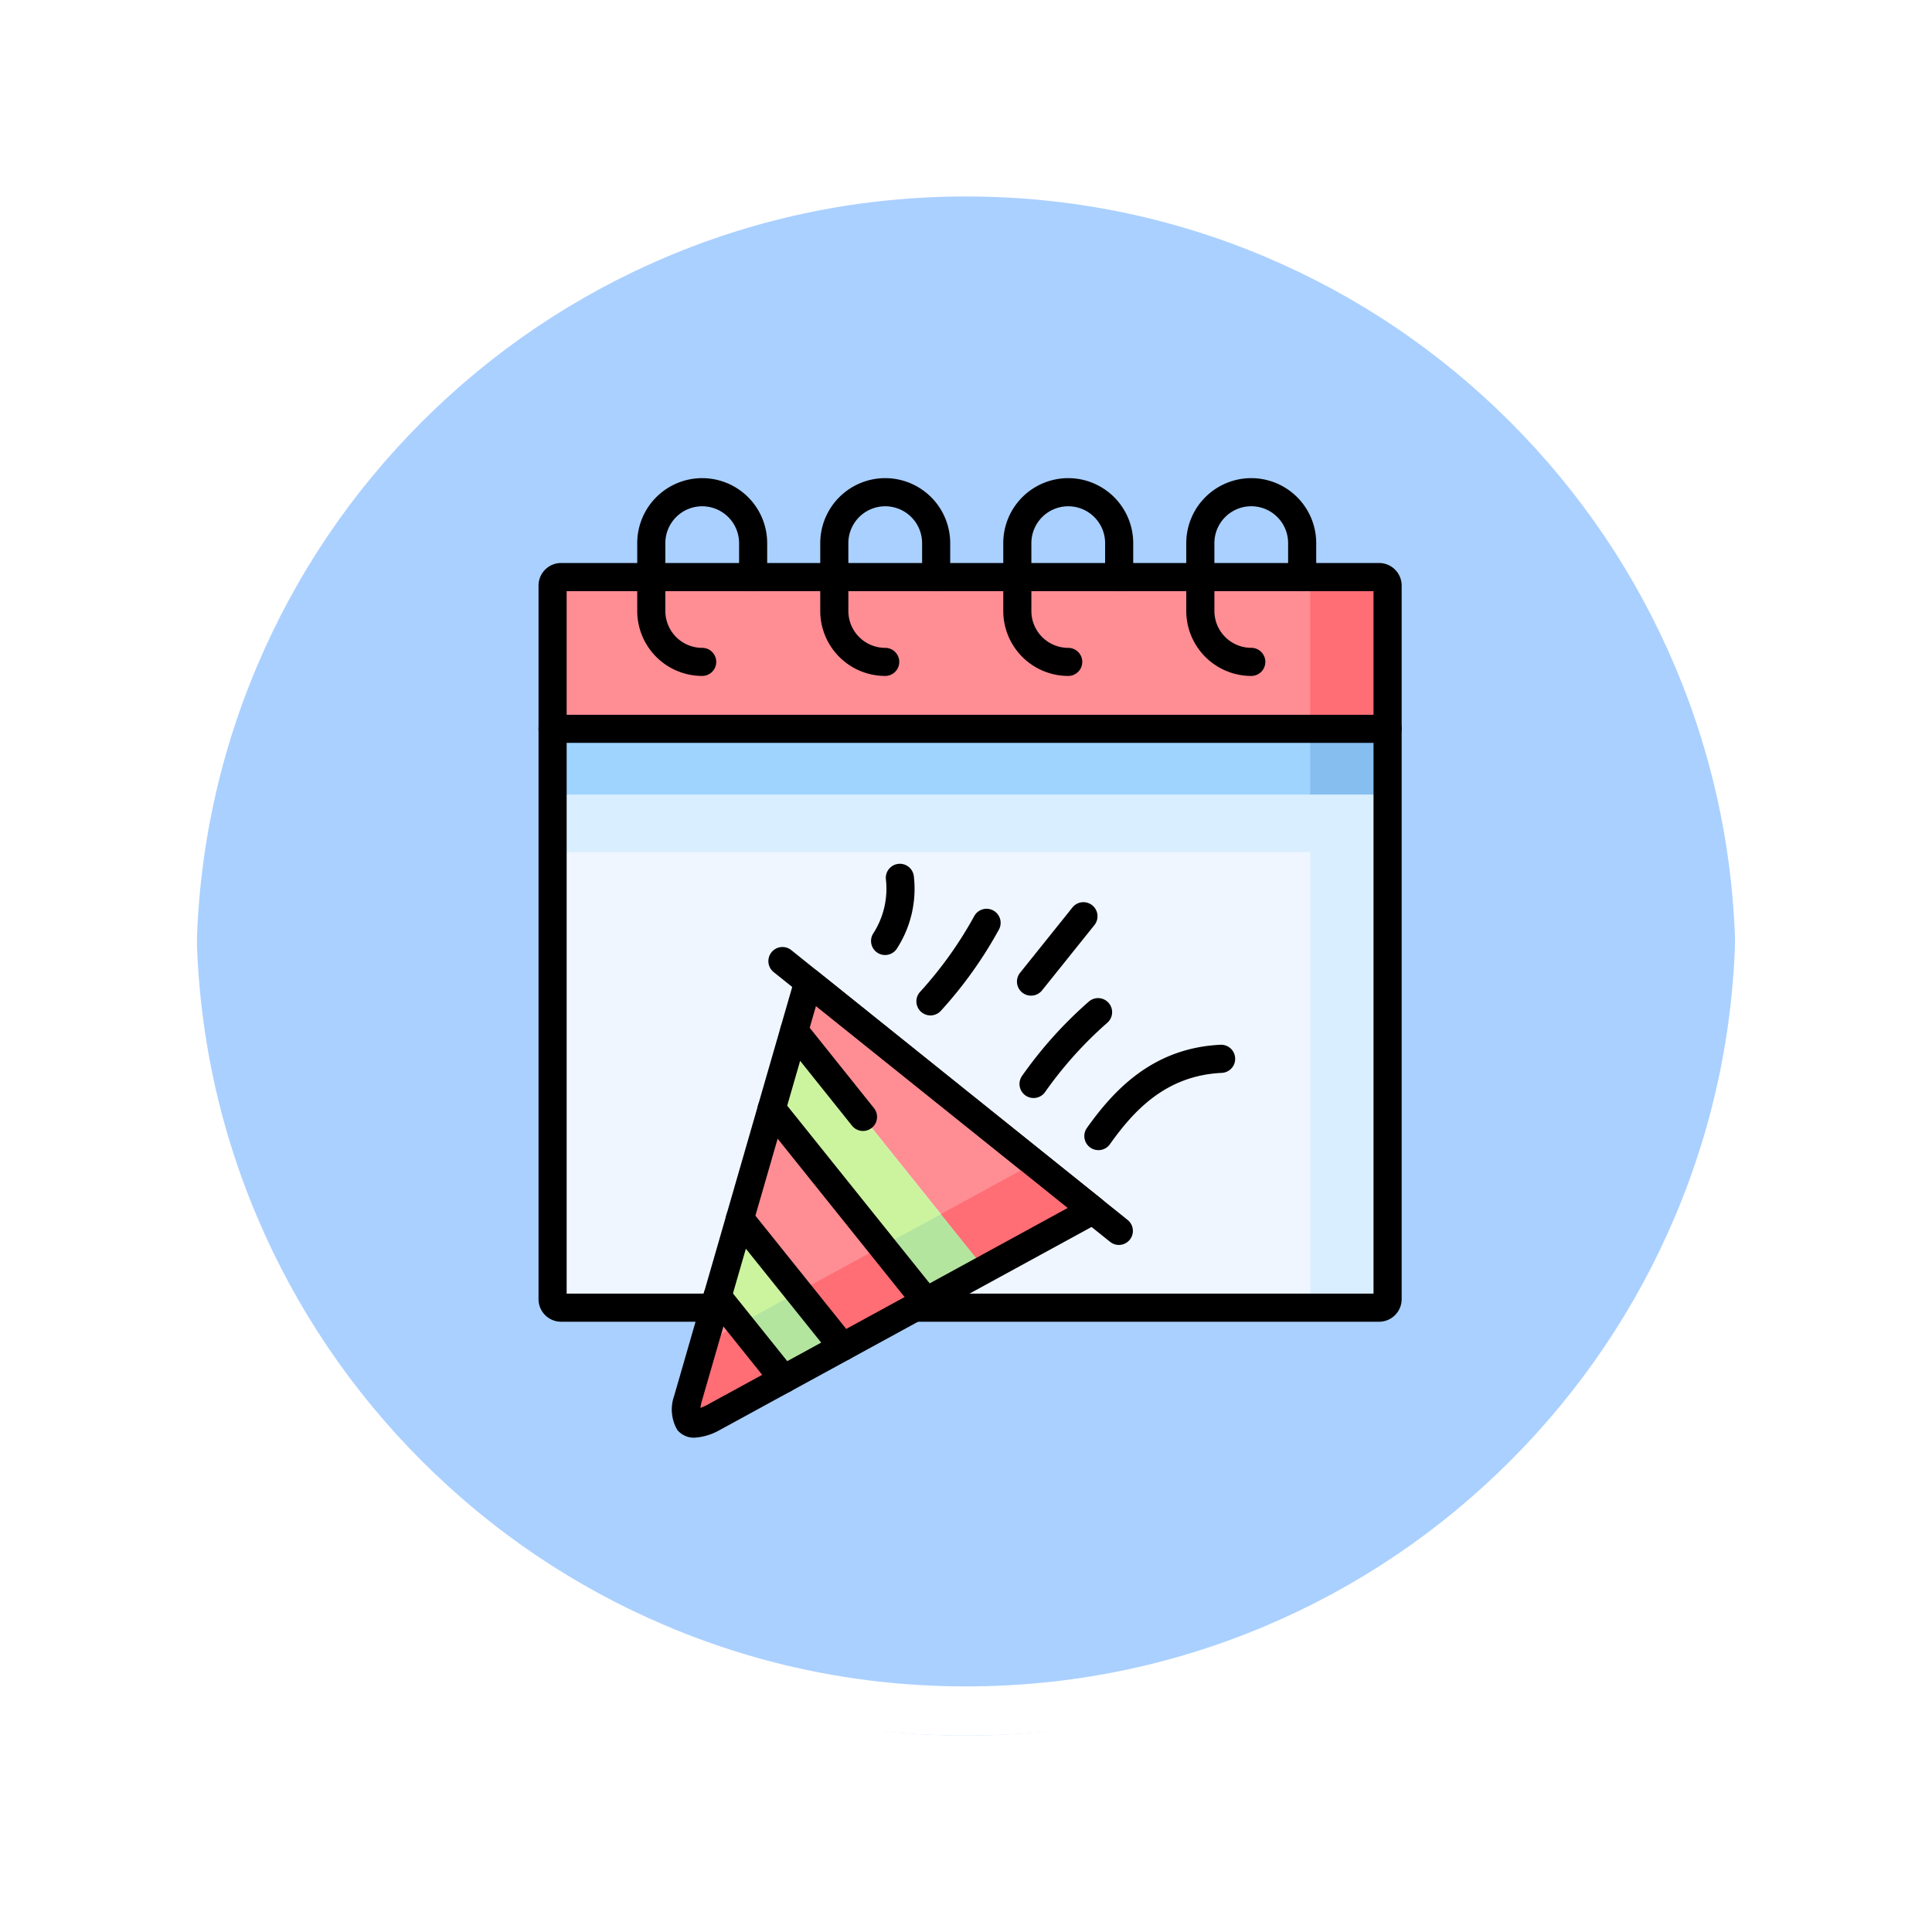 <svg xmlns="http://www.w3.org/2000/svg" xmlns:xlink="http://www.w3.org/1999/xlink" width="118" height="118" viewBox="0 0 118 118">
  <defs>
    <filter id="Trazado_874925" x="0" y="0" width="118" height="118" filterUnits="userSpaceOnUse">
      <feOffset dy="3" input="SourceAlpha"/>
      <feGaussianBlur stdDeviation="3" result="blur"/>
      <feFlood flood-opacity="0.161"/>
      <feComposite operator="in" in2="blur"/>
      <feComposite in="SourceGraphic"/>
    </filter>
    <clipPath id="clip-path">
      <path id="path6951" d="M0-682.665H58.605v58.605H0Z" transform="translate(0 682.665)"/>
    </clipPath>
  </defs>
  <g id="Grupo_1182145" data-name="Grupo 1182145" transform="translate(-4510.219 3176.144)">
    <g id="Grupo_1181903" data-name="Grupo 1181903" transform="translate(3402.084 -5110.143)">
      <g id="Grupo_1111553" data-name="Grupo 1111553" transform="translate(308.634 -577.158)">
        <g id="Grupo_1111316" data-name="Grupo 1111316" transform="translate(808.5 2517.157)">
          <g id="Grupo_1109835" data-name="Grupo 1109835" transform="translate(0 0)">
            <g id="Grupo_1107913" data-name="Grupo 1107913" transform="translate(0 0)">
              <g transform="matrix(1, 0, 0, 1, -9, -6)" filter="url(#Trazado_874925)">
                <g id="Trazado_874925-2" data-name="Trazado 874925" transform="translate(9 6)" fill="#9cc8ff" opacity="0.859">
                  <path d="M 50 98.5 C 43.452 98.5 37.1 97.218 31.122 94.689 C 25.347 92.246 20.16 88.749 15.705 84.295 C 11.251 79.84 7.753 74.653 5.311 68.878 C 2.782 62.9 1.5 56.548 1.5 50 C 1.5 43.452 2.782 37.1 5.311 31.122 C 7.753 25.347 11.251 20.16 15.705 15.705 C 20.16 11.251 25.347 7.753 31.122 5.311 C 37.1 2.782 43.452 1.5 50 1.5 C 56.548 1.5 62.899 2.782 68.878 5.311 C 74.653 7.753 79.84 11.251 84.294 15.705 C 88.749 20.16 92.246 25.347 94.689 31.122 C 97.217 37.1 98.499 43.452 98.499 50 C 98.499 56.548 97.217 62.9 94.689 68.878 C 92.246 74.653 88.749 79.84 84.294 84.295 C 79.84 88.749 74.653 92.246 68.878 94.689 C 62.899 97.218 56.548 98.5 50 98.5 Z" stroke="none"/>
                  <path d="M 50 3 C 43.653 3 37.499 4.242 31.706 6.692 C 26.11 9.059 21.083 12.449 16.766 16.766 C 12.449 21.083 9.059 26.11 6.692 31.706 C 4.242 37.499 3 43.653 3 50 C 3 56.346 4.242 62.501 6.692 68.294 C 9.059 73.89 12.449 78.917 16.766 83.234 C 21.083 87.551 26.11 90.941 31.706 93.308 C 37.499 95.758 43.653 97 50 97 C 56.346 97 62.501 95.758 68.293 93.308 C 73.89 90.941 78.916 87.551 83.234 83.234 C 87.551 78.917 90.94 73.89 93.307 68.294 C 95.757 62.501 96.999 56.346 96.999 50 C 96.999 43.653 95.757 37.499 93.307 31.706 C 90.94 26.11 87.551 21.083 83.234 16.766 C 78.916 12.449 73.89 9.059 68.293 6.692 C 62.501 4.242 56.346 3 50 3 M 50 0 C 77.614 0 99.999 22.386 99.999 50 L 99.999 50 C 99.999 77.614 77.614 100 50 100 C 22.386 100 0 77.614 0 50 L 0 50 C 0 22.386 22.386 0 50 0 Z" stroke="none" fill="#fff"/>
                </g>
              </g>
              <g id="Trazado_874923" data-name="Trazado 874923" transform="translate(0 0)" fill="none">
                <path d="M50,0a50,50,0,0,1,50,50h0A50,50,0,0,1,0,50H0A50,50,0,0,1,50,0Z" stroke="none"/>
                <path d="M 50 3 C 43.653 3 37.499 4.242 31.706 6.692 C 26.11 9.059 21.083 12.449 16.766 16.766 C 12.449 21.083 9.059 26.11 6.692 31.706 C 4.242 37.499 3 43.653 3 50 C 3 56.346 4.242 62.501 6.692 68.294 C 9.059 73.89 12.449 78.917 16.766 83.234 C 21.083 87.551 26.11 90.941 31.706 93.308 C 37.499 95.758 43.653 97 50 97 C 56.346 97 62.501 95.758 68.293 93.308 C 73.89 90.941 78.916 87.551 83.234 83.234 C 87.551 78.917 90.94 73.89 93.307 68.294 C 95.757 62.501 96.999 56.346 96.999 50 C 96.999 43.653 95.757 37.499 93.307 31.706 C 90.94 26.11 87.551 21.083 83.234 16.766 C 78.916 12.449 73.89 9.059 68.293 6.692 C 62.501 4.242 56.346 3 50 3 M 50 0 C 77.614 0 99.999 22.386 99.999 50 L 99.999 50 C 99.999 77.614 77.614 100 50 100 C 22.386 100 0 77.614 0 50 L 0 50 C 0 22.386 22.386 0 50 0 Z" stroke="none" fill="#fff"/>
              </g>
            </g>
          </g>
        </g>
      </g>
    </g>
    <g id="g6945" transform="translate(4540.166 -2464.275)">
      <g id="g6947" transform="translate(0 -682.665)">
        <g id="g6949" clip-path="url(#clip-path)">
          <g id="g6955" transform="translate(3.804 18.195)">
            <path id="path6957" d="M-543.053-340.22v-31.95h-51v31.95a.521.521,0,0,0,.519.519h49.96a.521.521,0,0,0,.519-.519" transform="translate(594.051 372.17)" fill="#eff6ff" fill-rule="evenodd"/>
          </g>
          <g id="g6959" transform="translate(18.557 30.764)">
            <path id="path6961" d="M-194.341-148.5l-17.384-13.945-.866,3,11.658,14.549Z" transform="translate(212.591 162.444)" fill="#fe8d94" fill-rule="evenodd"/>
          </g>
          <g id="g6963" transform="translate(17.184 33.762)">
            <path id="path6965" d="M-138.751-154.925l-11.658-14.549-1.372,4.75,9.429,11.765Z" transform="translate(151.781 169.474)" fill="#ccf49f" fill-rule="evenodd"/>
          </g>
          <g id="g6967" transform="translate(15.244 38.513)">
            <path id="path6969" d="M-121.062-125.28l-9.429-11.765-1.94,6.72,4.354,5.432,1.921,2.395,4.387-2.395Z" transform="translate(132.43 137.045)" fill="#fe8d94" fill-rule="evenodd"/>
          </g>
          <g id="g6971" transform="translate(13.872 45.232)">
            <path id="path6973" d="M-60.98-57.838l-4.354-5.432-1.372,4.747.548.684,3.5,4.361,3.6-1.966Z" transform="translate(66.706 63.269)" fill="#ccf49f" fill-rule="evenodd"/>
          </g>
          <g id="g6975" transform="translate(11.956 49.979)">
            <path id="path6977" d="M-63.484-53.725l-3.5-4.361-.548-.684-.195.684-1.609,5.568c-.224,1.038-.12,1.506.386,1.515h.029a2.9,2.9,0,0,0,1.042-.321Z" transform="translate(69.446 58.771)" fill="#fe8d94" fill-rule="evenodd"/>
          </g>
          <g id="g6979" transform="translate(3.804 14.168)">
            <path id="path6981" d="M0-55.074H51v-5.172H0Z" transform="translate(0 60.247)" fill="#9fd4fe" fill-rule="evenodd"/>
          </g>
          <g id="g6983" transform="translate(3.804 6.04)">
            <path id="path6985" d="M-184.357-98.711h33.685v-8.751a.521.521,0,0,0-.519-.519h-49.96a.521.521,0,0,0-.519.519v8.751Z" transform="translate(201.67 107.981)" fill="#fe8d94" fill-rule="evenodd"/>
          </g>
          <g id="g6987" transform="translate(8.974 0)">
            <path id="path6989" d="M-42.239-118.638a3.971,3.971,0,0,1-3.967-3.967v-4.147a3.971,3.971,0,0,1,3.967-3.967,3.973,3.973,0,0,1,3.97,3.967v2.073a.858.858,0,0,1-.858.858.858.858,0,0,1-.858-.858v-2.073A2.254,2.254,0,0,0-42.239-129a2.252,2.252,0,0,0-2.25,2.25v4.147a2.252,2.252,0,0,0,2.25,2.25.858.858,0,0,1,.858.858A.858.858,0,0,1-42.239-118.638Z" transform="translate(46.205 130.718)"/>
          </g>
          <g id="g6991" transform="translate(20.151 0)">
            <path id="path6993" d="M-42.24-118.638a3.971,3.971,0,0,1-3.967-3.967v-4.147a3.971,3.971,0,0,1,3.967-3.967,3.973,3.973,0,0,1,3.97,3.967v2.073a.858.858,0,0,1-.858.858.858.858,0,0,1-.858-.858v-2.073A2.254,2.254,0,0,0-42.24-129a2.252,2.252,0,0,0-2.25,2.25v4.147a2.252,2.252,0,0,0,2.25,2.25.858.858,0,0,1,.858.858A.858.858,0,0,1-42.24-118.638Z" transform="translate(46.207 130.718)"/>
          </g>
          <g id="g6995" transform="translate(31.329 0)">
            <path id="path6997" d="M-42.24-118.638a3.971,3.971,0,0,1-3.967-3.967v-4.147a3.971,3.971,0,0,1,3.967-3.967,3.973,3.973,0,0,1,3.97,3.967v2.073a.858.858,0,0,1-.858.858.858.858,0,0,1-.858-.858v-2.073A2.254,2.254,0,0,0-42.24-129a2.252,2.252,0,0,0-2.25,2.25v4.147a2.252,2.252,0,0,0,2.25,2.25.858.858,0,0,1,.858.858A.858.858,0,0,1-42.24-118.638Z" transform="translate(46.207 130.718)"/>
          </g>
          <g id="g6999" transform="translate(42.506 0)">
            <path id="path7001" d="M-42.275-118.638a3.973,3.973,0,0,1-3.97-3.967v-4.147a3.973,3.973,0,0,1,3.97-3.967,3.971,3.971,0,0,1,3.967,3.967v2.073a.858.858,0,0,1-.858.858.858.858,0,0,1-.858-.858v-2.073a2.252,2.252,0,0,0-2.25-2.25,2.254,2.254,0,0,0-2.253,2.25v4.147a2.254,2.254,0,0,0,2.253,2.25.858.858,0,0,1,.858.858A.858.858,0,0,1-42.275-118.638Z" transform="translate(46.245 130.718)"/>
          </g>
          <g id="g7003" transform="translate(16.984 28.64)">
            <path id="path7005" d="M11.4,8.193A.855.855,0,0,1,10.866,8L-9.679-8.472a.858.858,0,0,1-.133-1.207A.858.858,0,0,1-8.6-9.812L11.94,6.665A.858.858,0,0,1,11.4,8.193Z" transform="translate(10 10)"/>
          </g>
          <g id="g7007" transform="translate(32.166 25.899)">
            <path id="path7009" d="M-46.408-4.292a.855.855,0,0,1-.536-.189.858.858,0,0,1-.133-1.207l3.2-3.991a.858.858,0,0,1,1.207-.133A.858.858,0,0,1-42.538-8.6l-3.2,3.991A.857.857,0,0,1-46.408-4.292Z" transform="translate(47.266 10)"/>
          </g>
          <g id="g7011" transform="translate(26.024 26.298)">
            <path id="path7013" d="M-49.09-3.486a.855.855,0,0,1-.565-.212.858.858,0,0,1-.082-1.211,24.009,24.009,0,0,0,3.315-4.631A.858.858,0,0,1-45.263-9.9.858.858,0,0,1-44.9-8.746,25.59,25.59,0,0,1-48.443-3.78.856.856,0,0,1-49.09-3.486Z" transform="translate(49.948 10.002)"/>
          </g>
          <g id="g7015" transform="translate(32.321 31.759)">
            <path id="path7017" d="M-55.025-3.9a.855.855,0,0,1-.508-.167.858.858,0,0,1-.183-1.2A25.5,25.5,0,0,1-51.638-9.8a.858.858,0,0,1,1.21.105.858.858,0,0,1-.105,1.21,23.92,23.92,0,0,0-3.8,4.238A.857.857,0,0,1-55.025-3.9Z" transform="translate(55.883 10)"/>
          </g>
          <g id="g7019" transform="translate(36.283 34.607)">
            <path id="path7021" d="M-96.409-3.565a.854.854,0,0,1-.5-.159.858.858,0,0,1-.2-1.2C-95.5-7.181-93.127-9.8-88.958-10a.858.858,0,0,1,.9.817.858.858,0,0,1-.817.9c-3.409.162-5.367,2.294-6.832,4.357A.857.857,0,0,1-96.409-3.565Z" transform="translate(97.267 10)"/>
          </g>
          <g id="g7023" transform="translate(23.253 23.553)">
            <path id="path7025" d="M-19.652-4.429a.854.854,0,0,1-.437-.12.858.858,0,0,1-.3-1.176,5.034,5.034,0,0,0,.787-3.32.858.858,0,0,1,.756-.95.858.858,0,0,1,.95.756,6.712,6.712,0,0,1-1.017,4.39A.858.858,0,0,1-19.652-4.429Z" transform="translate(20.51 10.001)"/>
          </g>
          <g id="g7027" transform="translate(11.956 51.666)">
            <path id="path7029" d="M-11.556-12.715l-.973,3.371c-.224,1.038-.12,1.506.386,1.515h.029a2.9,2.9,0,0,0,1.042-.321l4.393-2.4-2.693-3.358Z" transform="translate(12.641 13.909)" fill="#ff6d75" fill-rule="evenodd"/>
          </g>
          <g id="g7031" transform="translate(15.225 49.7)">
            <path id="path7033" d="M0-20.939l2.693,3.358,3.6-1.966L4.374-21.942,3.6-22.905l-1.762.964Z" transform="translate(0 22.905)" fill="#b3e59f" fill-rule="evenodd"/>
          </g>
          <g id="g7035" transform="translate(18.826 46.916)">
            <path id="path7037" d="M0-29.644l.772.964,1.921,2.395L7.08-28.68l.707-.386L5.094-32.428Z" transform="translate(0 32.428)" fill="#ff6d75" fill-rule="evenodd"/>
          </g>
          <g id="g7039" transform="translate(23.92 44.95)">
            <path id="path7041" d="M0-20.938l2.693,3.361,3.6-1.966L3.6-22.9Z" transform="translate(0 22.904)" fill="#b3e59f" fill-rule="evenodd"/>
          </g>
          <g id="g7043" transform="translate(27.521 41.835)">
            <path id="path7045" d="M0-33.169l2.693,3.361,6.593-3.6L5.7-36.284Z" transform="translate(0 36.284)" fill="#ff6d75" fill-rule="evenodd"/>
          </g>
          <g id="g7047" transform="translate(11.097 29.906)">
            <path id="path7049" d="M-88.66-10a.858.858,0,0,1,.537.189L-70.739,4.134a.858.858,0,0,1,.318.745.858.858,0,0,1-.444.678L-94.147,18.273a3.57,3.57,0,0,1-1.469.426,1.313,1.313,0,0,1-1.048-.475,2.482,2.482,0,0,1-.191-2.08l7.37-25.524a.858.858,0,0,1,.566-.58A.858.858,0,0,1-88.66-10ZM-72.817,4.668-88.193-7.666l-7,24.23c-.027.125-.045.229-.057.316.09-.034.2-.079.33-.14Z" transform="translate(96.986 10)"/>
          </g>
          <g id="g7051" transform="translate(16.326 37.654)">
            <path id="path7053" d="M.287,3.482a.857.857,0,0,1-.67-.322L-9.812-8.6a.858.858,0,0,1,.133-1.207.858.858,0,0,1,1.207.133L.957,2.086a.859.859,0,0,1-.669,1.4Z" transform="translate(10 10)"/>
          </g>
          <g id="g7055" transform="translate(14.385 44.374)">
            <path id="path7057" d="M-2.866-.457a.857.857,0,0,1-.67-.321L-9.812-8.6a.858.858,0,0,1,.133-1.207.858.858,0,0,1,1.207.133L-2.2-1.853A.858.858,0,0,1-2.33-.646.855.855,0,0,1-2.866-.457Z" transform="translate(10 10)"/>
          </g>
          <g id="g7059" transform="translate(13.013 49.121)">
            <path id="path7061" d="M-5.1-3.238a.857.857,0,0,1-.67-.321L-9.812-8.6a.858.858,0,0,1,.133-1.207.858.858,0,0,1,1.207.133l4.046,5.045a.858.858,0,0,1-.133,1.207A.855.855,0,0,1-5.1-3.238Z" transform="translate(10 10)"/>
          </g>
          <g id="g7063" transform="translate(17.698 32.904)">
            <path id="path7065" d="M-83.435-101a.857.857,0,0,1-.671-.322l-4.2-5.25a.858.858,0,0,1,.133-1.207.858.858,0,0,1,1.207.133l4.2,5.25a.858.858,0,0,1-.133,1.207A.855.855,0,0,1-83.435-101Z" transform="translate(88.499 107.967)"/>
          </g>
          <g id="g7067" transform="translate(50.077 6.04)">
            <path id="path7069" d="M0,0V9.27H4.724V.519A.521.521,0,0,0,4.2,0H0Z" fill="#ff6d75" fill-rule="evenodd"/>
          </g>
          <g id="g7071" transform="translate(50.077 15.31)">
            <path id="path7073" d="M0,0V4.03H4.724V0Z" fill="#85beef" fill-rule="evenodd"/>
          </g>
          <g id="g7075" transform="translate(50.077 19.34)">
            <path id="path7077" d="M0,0V31.324H4.2a.521.521,0,0,0,.519-.519V0Z" fill="#d9eeff" fill-rule="evenodd"/>
          </g>
          <path id="path7079" d="M44.307-453.885h51v-3.5h-51Z" transform="translate(-40.503 476.723)" fill="#d9eeff" fill-rule="evenodd"/>
          <g id="g7081" transform="translate(2.945 5.182)">
            <path id="path7083" d="M-73.67-483.458h-28.377a.858.858,0,0,1-.858-.858.858.858,0,0,1,.858-.858H-74.01v-42.907h-49.281v42.907h9.015a.858.858,0,0,1,.858.858.858.858,0,0,1-.858.858h-9.354a1.379,1.379,0,0,1-1.378-1.378v-43.585a1.379,1.379,0,0,1,1.378-1.378h49.96a1.379,1.379,0,0,1,1.378,1.378v43.585A1.379,1.379,0,0,1-73.67-483.458Z" transform="translate(125.008 529.799)"/>
          </g>
          <g id="g7085" transform="translate(2.945 14.452)">
            <path id="path7087" d="M-230.338-55.224h-51a.858.858,0,0,1-.858-.858.858.858,0,0,1,.858-.858h51a.858.858,0,0,1,.858.858A.858.858,0,0,1-230.338-55.224Z" transform="translate(282.194 56.941)"/>
          </g>
        </g>
      </g>
    </g>
  </g>
</svg>
